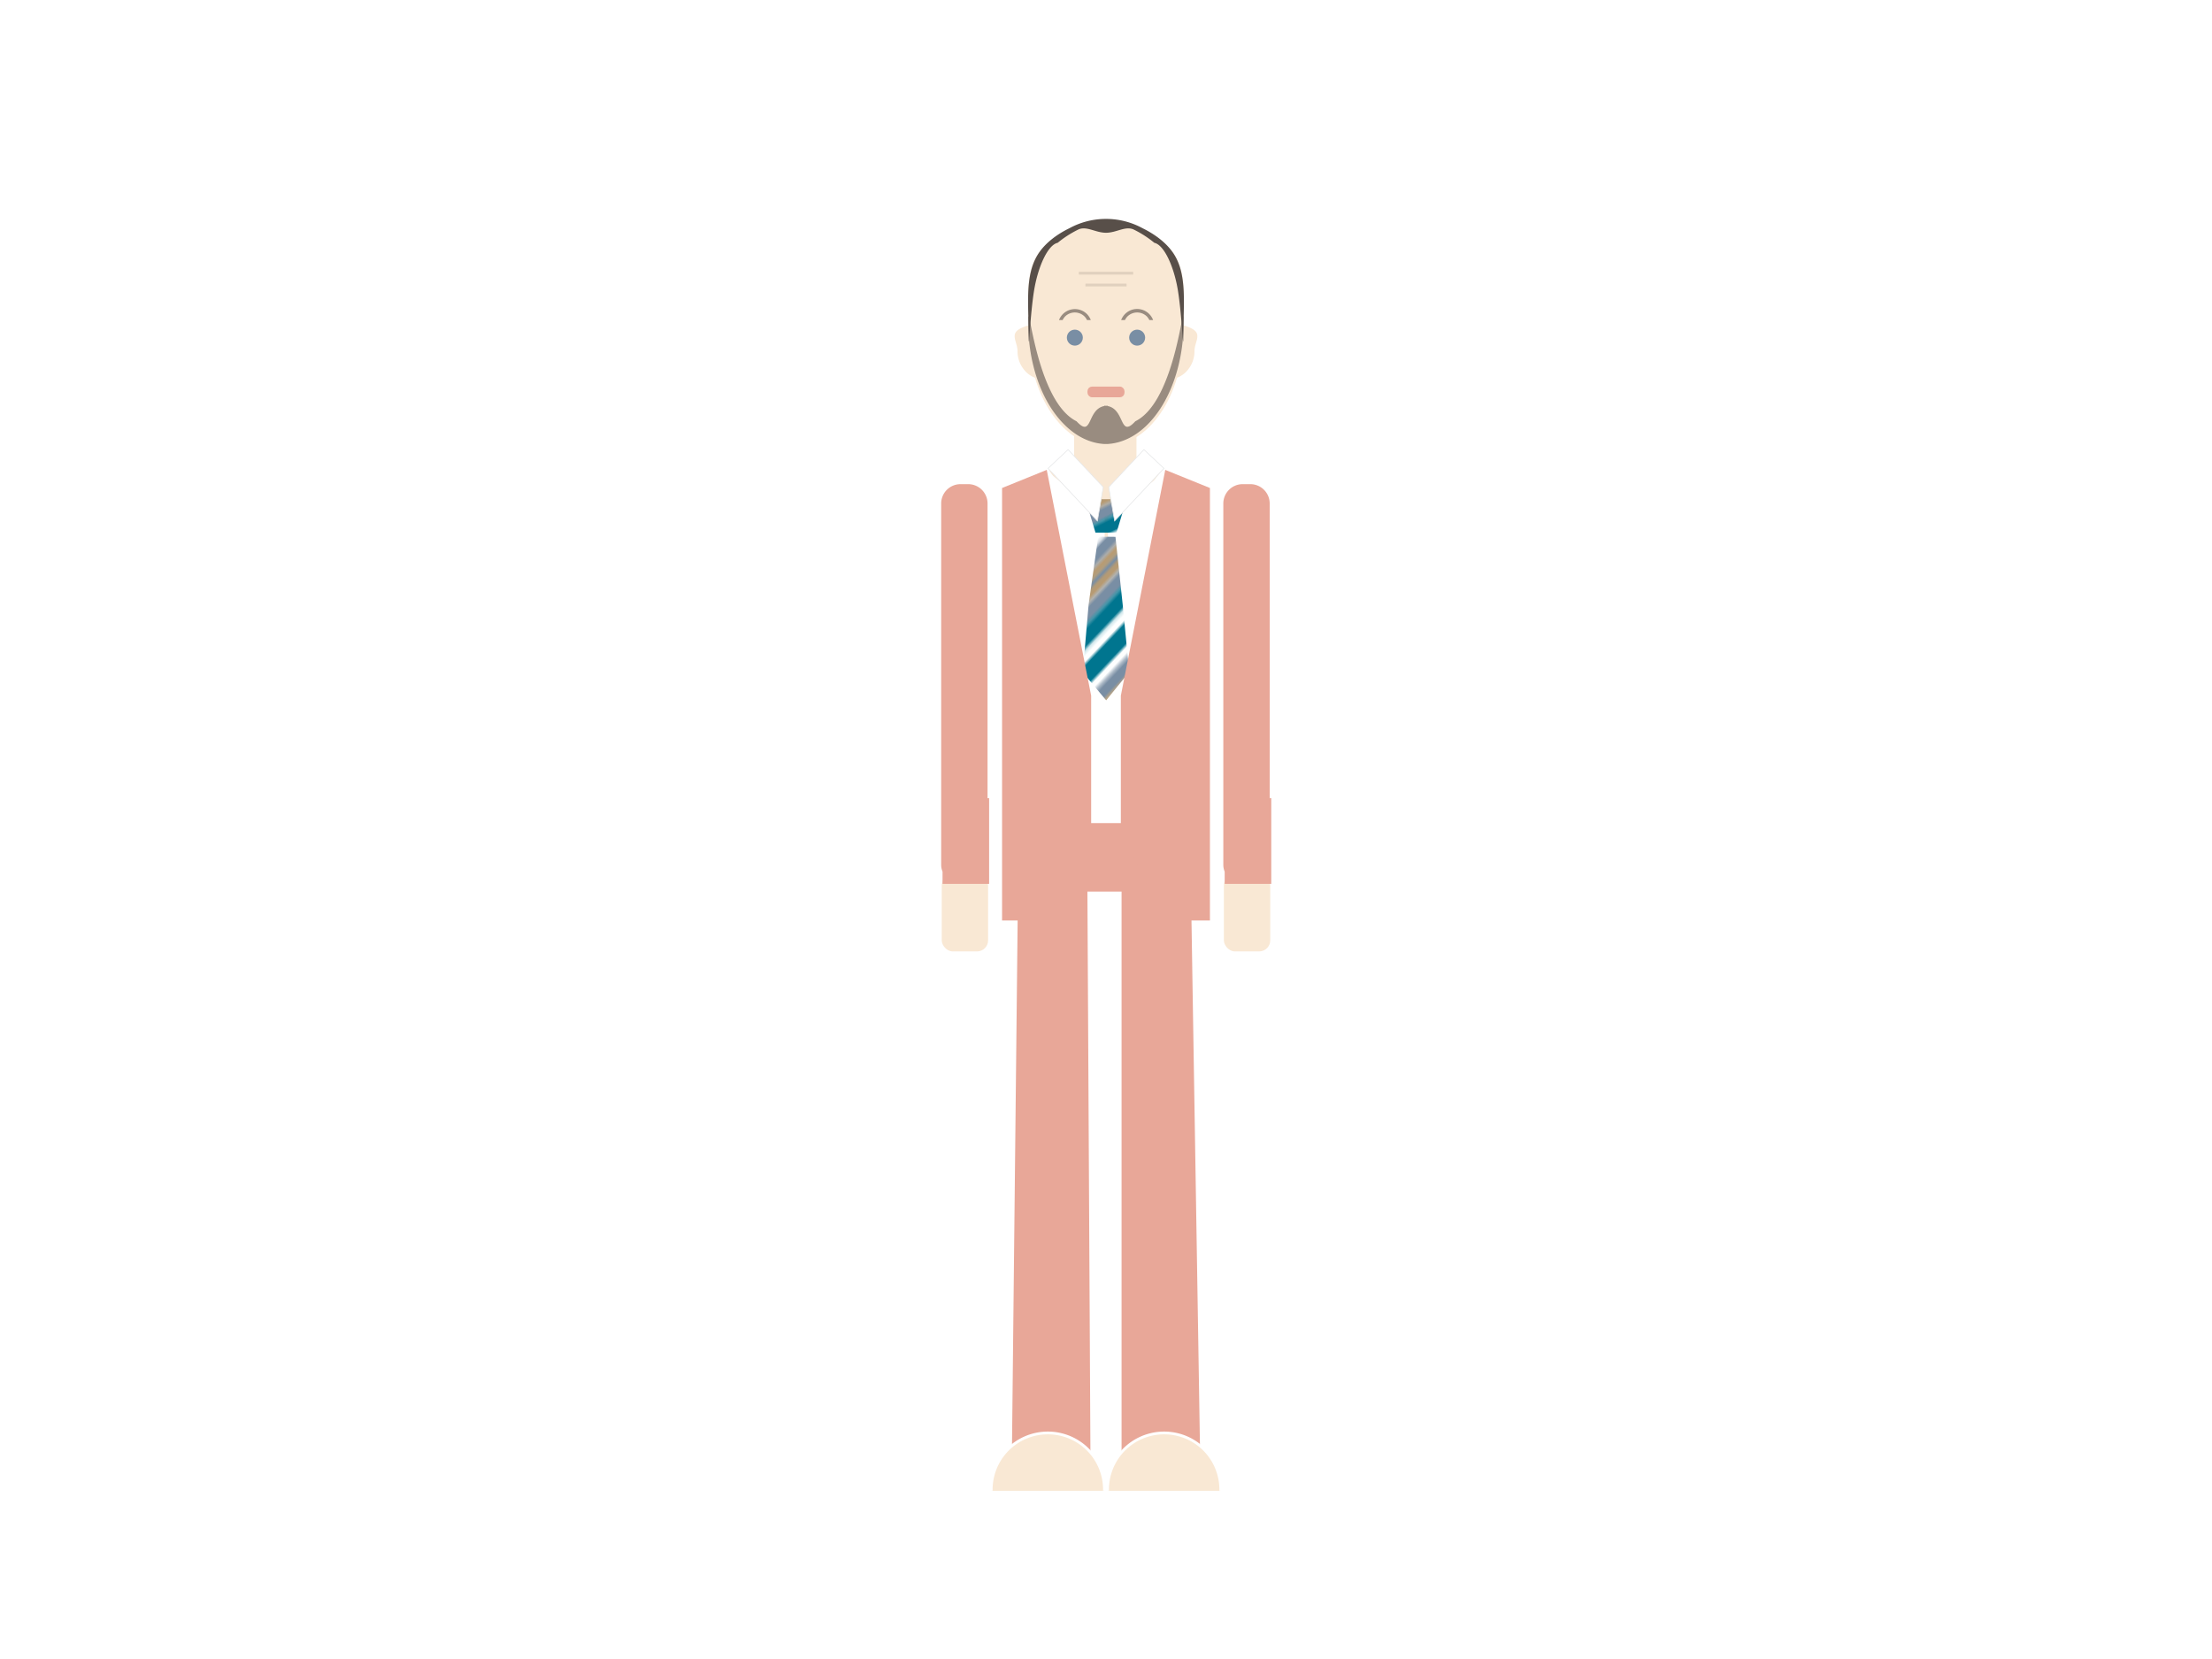 <svg id="Layer_1" data-name="Layer 1" xmlns="http://www.w3.org/2000/svg" xmlns:xlink="http://www.w3.org/1999/xlink" viewBox="0 0 800 600"><defs><style>.cls-1,.cls-9{fill:none;}.cls-2{fill:#00758f;}.cls-3{fill:#b89b72;}.cls-4{fill:#feffff;}.cls-5{fill:#798ea4;}.cls-16,.cls-6{fill:#fff;}.cls-12,.cls-7{fill:#f9e8d4;}.cls-11,.cls-8{fill:#e8a798;}.cls-9{stroke:#e0d0be;}.cls-11,.cls-12,.cls-16,.cls-9{stroke-miterlimit:10;}.cls-10,.cls-13{fill:#584f49;}.cls-10{opacity:0.6;}.cls-11{stroke:#e8a798;}.cls-12{stroke:#fff;}.cls-14{fill:url(#New_Pattern_Swatch_5);}.cls-15{fill:url(#New_Pattern_Swatch_5-3);}.cls-16{stroke:#e6e7e8;stroke-width:0.25px;}</style><pattern id="New_Pattern_Swatch_5" data-name="New Pattern Swatch 5" width="50" height="50" patternTransform="translate(-101.77 40.74) rotate(-46.59) scale(1.24)" patternUnits="userSpaceOnUse" viewBox="0 0 50 50"><rect class="cls-1" width="50" height="50"/><rect class="cls-2" width="50" height="5.02"/><rect class="cls-3" y="11.13" width="50" height="2.51"/><rect class="cls-4" y="5.16" width="50" height="2.51"/><rect class="cls-5" y="7.4" width="50" height="3.76"/><rect class="cls-3" y="14.67" width="50" height="2.51"/><rect class="cls-5" y="17.26" width="50" height="3.76"/><rect class="cls-5" y="13.53" width="50" height="1.25"/><rect class="cls-2" y="21.02" width="50" height="5.02"/><rect class="cls-4" y="26.18" width="50" height="2.51"/><rect class="cls-3" y="32.45" width="50" height="2.51"/><rect class="cls-4" y="26.47" width="50" height="2.51"/><rect class="cls-5" y="28.71" width="50" height="3.76"/><rect class="cls-3" y="35.98" width="50" height="2.51"/><rect class="cls-5" y="38.57" width="50" height="3.76"/><rect class="cls-5" y="34.84" width="50" height="1.25"/><rect class="cls-2" y="42.33" width="50" height="5.02"/><rect class="cls-4" y="47.49" width="50" height="2.51"/></pattern><pattern id="New_Pattern_Swatch_5-3" data-name="New Pattern Swatch 5" width="50" height="50" patternTransform="matrix(0.87, -0.42, 0.32, 1.16, -3.53, -1.98)" patternUnits="userSpaceOnUse" viewBox="0 0 50 50"><rect class="cls-1" width="50" height="50"/><rect class="cls-2" width="50" height="5.02"/><rect class="cls-3" y="11.13" width="50" height="2.51"/><rect class="cls-4" y="5.16" width="50" height="2.51"/><rect class="cls-5" y="7.4" width="50" height="3.76"/><rect class="cls-3" y="14.67" width="50" height="2.51"/><rect class="cls-5" y="17.26" width="50" height="3.76"/><rect class="cls-5" y="13.53" width="50" height="1.25"/><rect class="cls-2" y="21.02" width="50" height="5.02"/><rect class="cls-4" y="26.18" width="50" height="2.51"/><rect class="cls-3" y="32.45" width="50" height="2.51"/><rect class="cls-4" y="26.47" width="50" height="2.51"/><rect class="cls-5" y="28.71" width="50" height="3.76"/><rect class="cls-3" y="35.98" width="50" height="2.51"/><rect class="cls-5" y="38.57" width="50" height="3.76"/><rect class="cls-5" y="34.84" width="50" height="1.25"/><rect class="cls-2" y="42.33" width="50" height="5.02"/><rect class="cls-4" y="47.49" width="50" height="2.51"/></pattern></defs><title>swimming</title><rect class="cls-6" width="800" height="600"/><rect class="cls-7" x="442.63" y="316.27" width="16.77" height="27.82" rx="4"/><path class="cls-8" d="M459.2,288.68V182a7,7,0,0,0-7-6.9h-2.77a7,7,0,0,0-7,6.9V312.76a6.64,6.64,0,0,0,.49,2.48v4.42h16.85v-31Z"/><rect class="cls-7" x="340.59" y="316.27" width="16.77" height="27.82" rx="4"/><path class="cls-8" d="M357.16,288.68V182a7,7,0,0,0-7-6.9h-2.77a7,7,0,0,0-7,6.9V312.76a6.64,6.64,0,0,0,.49,2.48v4.42h16.85v-31Z"/><polygon class="cls-8" points="394.37 525.92 365.97 525.92 368.45 295.27 393.13 295.27 394.37 525.92"/><polygon class="cls-8" points="434.03 525.92 405.63 525.92 405.63 295.27 430.31 295.27 434.03 525.92"/><rect class="cls-6" x="367.39" y="244.85" width="65.22" height="65.22"/><polygon class="cls-7" points="420.04 170.11 398.99 199.29 379.45 170.11 388.47 170.11 388.47 157.34 399.74 157.34 411.02 157.34 411.02 170.11 420.04 170.11"/><path class="cls-7" d="M427.94,120.51c0,11.28-3.13,21.49-8.18,28.88s-12,12-19.76,12-14.7-4.57-19.76-12-8.18-17.6-8.18-28.88S370.49,99,375.54,91.64s16.74-12,24.46-12,19.4,4.57,24.46,12S427.94,109.24,427.94,120.51Z"/><path class="cls-7" d="M432,127a10.5,10.5,0,0,1-2.78,7.19,9,9,0,0,1-13.41,0,10.69,10.69,0,0,1,0-14.38,9.13,9.13,0,0,1,6.7-3c2.62,0,8.13,1.13,9.85,3S432,124.15,432,127Z"/><path class="cls-7" d="M368,127a10.5,10.5,0,0,0,2.78,7.19,9,9,0,0,0,13.41,0,10.69,10.69,0,0,0,0-14.38,9.13,9.13,0,0,0-6.7-3c-2.62,0-8.13,1.13-9.85,3S368,124.15,368,127Z"/><circle class="cls-5" cx="388.73" cy="122.11" r="2.89"/><circle class="cls-5" cx="411.27" cy="122.11" r="2.89"/><line class="cls-9" x1="390.16" y1="98.8" x2="409.84" y2="98.8"/><line class="cls-9" x1="392.56" y1="103.08" x2="407.44" y2="103.08"/><path class="cls-10" d="M384.31,115.76a5.09,5.09,0,0,1,.91-1.32,5,5,0,0,1,7,0,4.89,4.89,0,0,1,.92,1.32h1.36a6.27,6.27,0,0,0-1.4-2.19A6.17,6.17,0,0,0,383,115.76Z"/><path class="cls-10" d="M406.85,115.76a4.89,4.89,0,0,1,.92-1.32,5,5,0,0,1,7,0,5.09,5.09,0,0,1,.91,1.32h1.36a6.17,6.17,0,0,0-10.16-2.19,6.27,6.27,0,0,0-1.4,2.19Z"/><rect class="cls-11" x="393.8" y="140.32" width="12.39" height="2.86" rx="1.15"/><path class="cls-10" d="M410.61,152.36c-5.79,6.31-3.64-4.26-10-5.51v-.13a5,5,0,0,1-1.26,0v.13c-6.34,1.25-4.19,11.82-10,5.51-15.09-7.45-17.49-47.86-17.49-35.72s3.2,23.14,8.38,31.1c5,7.61,11.71,12.43,19.2,12.84v0l.52,0,.52,0v0c7.49-.41,14.25-5.23,19.2-12.84,5.18-8,8.38-19,8.38-31.1S425.7,144.91,410.61,152.36Z"/><path class="cls-12" d="M400.57,539.17a20.47,20.47,0,1,1,40.93,0"/><path class="cls-12" d="M399.43,539.17a20.47,20.47,0,1,0-40.93,0"/><path class="cls-13" d="M428.1,105.4c-.24-5.14-1.11-9.77-3.64-13.65s-6.72-7-11.23-9.21a27.65,27.65,0,0,0-26.46,0c-4.51,2.18-8.7,5.32-11.23,9.21s-3.4,8.51-3.64,13.65.16,10.79.16,16.72.52-8.44,1.93-17.06,4.95-16.45,8.53-17.25a38.07,38.07,0,0,1,7.27-4.7c3-1.6,6.35,1.07,10.21,1.07s7.17-2.67,10.21-1.07a37.76,37.76,0,0,1,7.27,4.7c3.58.8,7.12,8.63,8.53,17.25s1.93,23,1.93,17.06S428.34,110.54,428.1,105.4Z"/><polygon class="cls-6" points="400.57 313.64 378.13 313.64 378.13 169.94 399.46 187.09 400.57 313.64"/><polygon class="cls-6" points="399.79 313.64 422.24 313.64 422.24 169.94 400.9 187.09 399.79 313.64"/><polygon class="cls-6" points="399.69 313.64 422.14 313.64 422.14 169.94 400.81 187.09 399.69 313.64"/><polygon class="cls-14" points="408.4 243.06 400.06 253.28 391.6 243.15 393.71 218.64 397.18 194.07 399.74 194.11 403.42 194.15 406.03 218.58 408.4 243.06"/><polygon class="cls-15" points="403.81 192.61 396.19 192.61 392.56 180.54 407.44 180.54 403.81 192.61"/><polygon class="cls-16" points="399.02 176.18 386.28 162.61 379.04 169.4 396.88 188.41 399.02 176.18"/><polygon class="cls-16" points="400.98 176.18 413.72 162.61 420.96 169.4 403.12 188.41 400.98 176.18"/><polygon class="cls-8" points="431.34 322.46 369.38 322.46 368.14 297.68 430.1 297.68 431.34 322.46"/><polygon class="cls-8" points="394.63 301.12 378.52 332.91 362.41 332.91 362.41 251.6 362.41 176.49 378.57 169.94 394.63 251.6 394.63 301.12"/><polygon class="cls-8" points="405.37 301.12 421.48 332.91 437.59 332.91 437.59 251.6 437.59 176.49 421.43 169.94 405.37 251.6 405.37 301.12"/></svg>